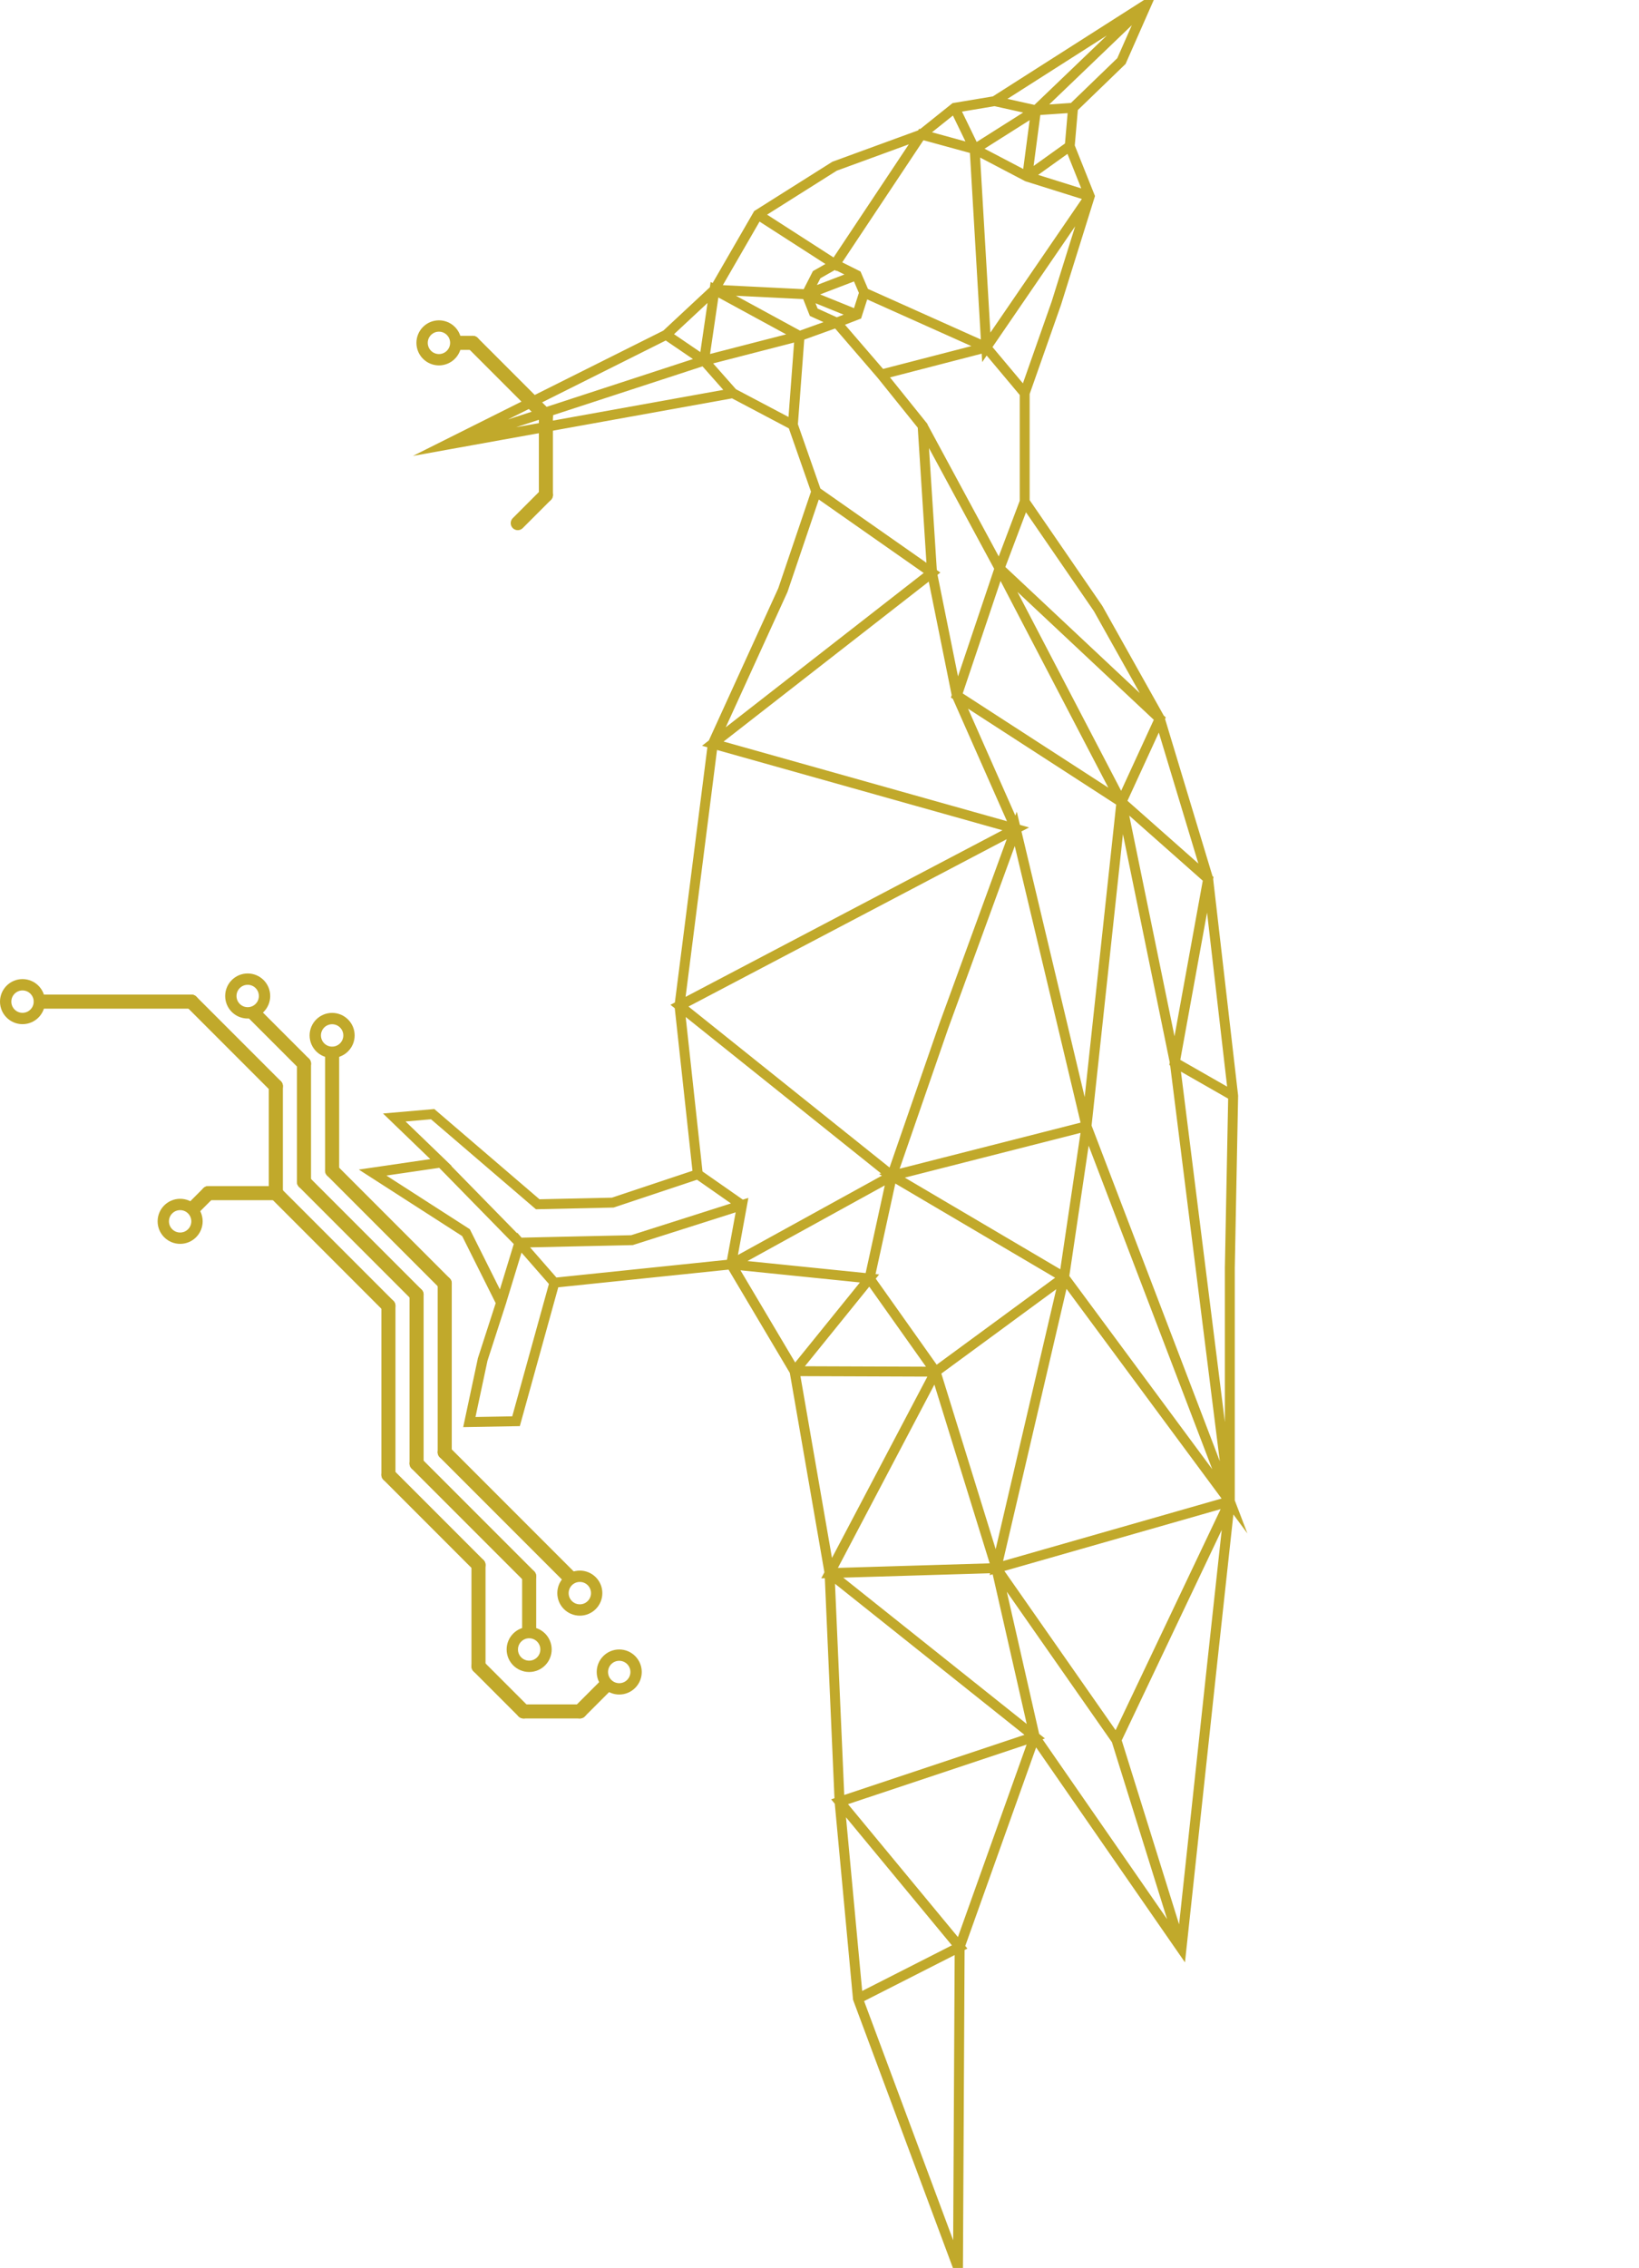 <?xml version="1.0" encoding="UTF-8" standalone="no"?>
<svg
   xmlns:dc="http://purl.org/dc/elements/1.1/"
   xmlns:cc="http://creativecommons.org/ns#"
   xmlns:rdf="http://www.w3.org/1999/02/22-rdf-syntax-ns#"
   xmlns:svg="http://www.w3.org/2000/svg"
   xmlns="http://www.w3.org/2000/svg"
   version="1.1"
   id="svg2"
   viewBox="0 0 496.372 686.367"
   height="193.708mm"
   width="140.087mm">
  <defs
     id="defs4" />
  <g
     transform="translate(-283.47,-145.451)"
     id="layer1">
    <path
       d="M 435.206,539.71 440.762,521.527 451.368,533.649 M 494.805,500.819 508.189,510.163 M 417.023,497.283 440.762,521.527 474.854,520.769 508.189,510.163 504.906,528.093 M 621.579,672.04 655.924,599.814 M 543.292,750.327 574.102,734.669 537.736,690.728 596.83,671.03 534.706,621.532 M 566.809,560.576 534.706,621.532 585.213,620.017 596.83,671.03 M 562.88,274.326 586.184,317.451 573.238,355.934 623.094,388.187 612.523,486.291 655.924,599.814 605.738,532.005 585.213,620.017 655.924,599.814 M 586.184,317.451 634.711,362.933 623.094,388.187 649.358,411.42 639.257,466.979 656.934,477.08 M 612.523,486.291 553.595,501.291 605.738,532.005 M 530.665,294.243 565.738,318.791 499.351,370.509 591.095,396.291 489.249,449.806 553.595,501.291 504.906,528.093 546.809,532.362 524.099,560.418 M 499.856,233.128 527.761,234.517 M 550.38,258.791 536.852,243.104 525.614,247.144 M 582.166,250.576 545.186,234.012 M 512.988,210.4 536.347,225.426 562.485,186.156 578.647,190.576 582.166,250.576 613.498,204.844 M 566.809,560.576 585.213,620.017 621.579,672.04 641.277,735.174 M 524.099,560.418 566.809,560.576 M 593.8,297.273 586.184,317.451 623.094,388.187 639.257,466.979 655.924,599.814 M 591.095,396.291 573.238,355.934 565.738,318.791 562.88,274.326 550.38,258.791 582.166,250.576 593.8,264.443 M 591.095,396.291 569.309,455.934 553.595,501.291 546.809,532.362 566.809,560.576 605.738,532.005 612.523,486.291 Z M 584.708,176.055 597.209,178.833 608.447,178.075 M 597.209,178.833 594.557,198.91 M 630.67,146.76 597.209,178.833 578.647,190.576 M 607.437,189.692 594.557,198.91 M 572.587,178.075 578.647,190.576 594.557,198.91 613.498,204.844 M 542.913,228.709 527.761,234.517 543.04,240.705 M 536.347,225.426 542.913,228.709 545.186,234.012 543.04,240.705 536.852,243.104 529.908,239.947 527.761,234.517 530.792,228.583 Z M 496.699,254.594 499.856,233.128 525.614,247.144 523.594,274.04 M 505.411,264.443 496.699,254.594 485.208,246.766 M 525.614,247.144 496.699,254.594 418.538,280.101 M 418.538,280.101 485.208,246.766 499.856,233.128 512.988,210.4 536.221,195.753 562.485,186.156 572.587,178.075 584.708,176.055 630.67,146.76 623.094,163.933 608.447,178.075 607.437,189.692 613.498,204.844 603.396,237.169 593.8,264.443 V 297.273 L 616.023,329.598 634.711,362.933 649.358,411.42 656.934,477.08 655.924,529.103 V 599.814 L 650.368,650.827 641.277,735.174 596.83,671.03 574.102,734.669 573.597,831.644 543.292,750.327 537.736,690.728 534.706,621.532 524.099,560.418 504.906,528.093 451.368,533.649 439.752,575.57 425.609,575.823 429.65,556.882 435.206,539.71 424.599,518.497 396.315,500.314 417.023,497.283 402.881,483.646 414.498,482.636 446.317,509.91 469.046,509.405 494.805,500.819 489.249,449.806 499.351,370.509 520.564,324.042 530.665,294.243 523.594,274.04 505.411,264.443 Z"
       style="fill:none;fill-rule:evenodd;stroke:#c1a92b;stroke-width:3;stroke-linecap:butt;stroke-linejoin:miter;stroke-miterlimit:16.4;stroke-dasharray:none;stroke-opacity:1"
       id="path4290" />
    <path
       id="path1022"
       d="M 346.549,506.548 342.013,511.085"
       style="fill:none;fill-opacity:1;stroke:#c1a92b;stroke-width:4.262;stroke-linecap:round;stroke-linejoin:round;stroke-opacity:1" />
    <path
       id="path1024"
       d="M 367.008,506.548 H 346.549"
       style="fill:none;fill-opacity:1;stroke:#c1a92b;stroke-width:4.262;stroke-linecap:round;stroke-linejoin:round;stroke-opacity:1" />
    <path
       id="path1026"
       d="M 459.07,663.395 467.049,655.416"
       style="fill:none;fill-opacity:1;stroke:#c1a92b;stroke-width:4.262;stroke-linecap:round;stroke-linejoin:round;stroke-opacity:1" />
    <path
       id="path1028"
       d="M 442.021,663.395 H 459.07"
       style="fill:none;fill-opacity:1;stroke:#c1a92b;stroke-width:4.262;stroke-linecap:round;stroke-linejoin:round;stroke-opacity:1" />
    <path
       id="path1030"
       d="M 341.435,448.583 295.882,448.583"
       style="fill:none;fill-opacity:1;stroke:#c1a92b;stroke-width:4.262;stroke-linecap:round;stroke-linejoin:round;stroke-opacity:1" />
    <path
       id="path1032"
       d="M 442.021,663.395 428.382,649.756"
       style="fill:none;fill-opacity:1;stroke:#c1a92b;stroke-width:4.262;stroke-linecap:round;stroke-linejoin:round;stroke-opacity:1" />
    <path
       id="path1034"
       d="M 428.382,649.756 V 619.069"
       style="fill:none;fill-opacity:1;stroke:#c1a92b;stroke-width:4.262;stroke-linecap:round;stroke-linejoin:round;stroke-opacity:1" />
    <path
       id="path1036"
       d="M 428.382,619.069 401.105,591.791"
       style="fill:none;fill-opacity:1;stroke:#c1a92b;stroke-width:4.262;stroke-linecap:round;stroke-linejoin:round;stroke-opacity:1" />
    <path
       id="path1038"
       d="M 401.105,591.791 V 540.645"
       style="fill:none;fill-opacity:1;stroke:#c1a92b;stroke-width:4.262;stroke-linecap:round;stroke-linejoin:round;stroke-opacity:1" />
    <path
       id="path1040"
       d="M 401.105,540.645 367.008,506.548"
       style="fill:none;fill-opacity:1;stroke:#c1a92b;stroke-width:4.262;stroke-linecap:round;stroke-linejoin:round;stroke-opacity:1" />
    <path
       id="path1042"
       d="M 367.008,506.548 V 474.156"
       style="fill:none;fill-opacity:1;stroke:#c1a92b;stroke-width:4.262;stroke-linecap:round;stroke-linejoin:round;stroke-opacity:1" />
    <path
       id="path1044"
       d="M 367.008,474.156 341.435,448.583"
       style="fill:none;fill-opacity:1;stroke:#c1a92b;stroke-width:4.262;stroke-linecap:round;stroke-linejoin:round;stroke-opacity:1" />
    <path
       id="path1046"
       d="M 443.726,622.479 V 638.958"
       style="fill:none;fill-opacity:1;stroke:#c1a92b;stroke-width:4.262;stroke-linecap:round;stroke-linejoin:round;stroke-opacity:1" />
    <path
       id="path1048"
       d="M 409.629,588.381 443.726,622.479"
       style="fill:none;fill-opacity:1;stroke:#c1a92b;stroke-width:4.262;stroke-linecap:round;stroke-linejoin:round;stroke-opacity:1" />
    <path
       id="path1050"
       d="M 360.373,452.178 375.532,467.337"
       style="fill:none;fill-opacity:1;stroke:#c1a92b;stroke-width:4.262;stroke-linecap:round;stroke-linejoin:round;stroke-opacity:1" />
    <path
       id="path1054"
       d="M 375.532,503.139 409.629,537.236"
       style="fill:none;fill-opacity:1;stroke:#c1a92b;stroke-width:4.262;stroke-linecap:round;stroke-linejoin:round;stroke-opacity:1" />
    <path
       id="path1056"
       d="M 375.532,467.337 V 503.139"
       style="fill:none;fill-opacity:1;stroke:#c1a92b;stroke-width:4.262;stroke-linecap:round;stroke-linejoin:round;stroke-opacity:1" />
    <path
       id="path1058"
       d="M 409.629,537.236 V 588.381"
       style="fill:none;fill-opacity:1;stroke:#c1a92b;stroke-width:4.262;stroke-linecap:round;stroke-linejoin:round;stroke-opacity:1" />
    <path
       id="path1062"
       d="M 418.153,533.826 V 584.972"
       style="fill:none;fill-opacity:1;stroke:#c1a92b;stroke-width:4.262;stroke-linecap:round;stroke-linejoin:round;stroke-opacity:1" />
    <path
       id="path1064"
       d="M 384.056,464.437 V 499.729"
       style="fill:none;fill-opacity:1;stroke:#c1a92b;stroke-width:4.262;stroke-linecap:round;stroke-linejoin:round;stroke-opacity:1" />
    <path
       id="path1066"
       d="M 384.056,499.729 418.153,533.826"
       style="fill:none;fill-opacity:1;stroke:#c1a92b;stroke-width:4.262;stroke-linecap:round;stroke-linejoin:round;stroke-opacity:1" />
    <path
       id="path1068"
       d="M 418.153,584.972 456.035,622.853"
       style="fill:none;fill-opacity:1;stroke:#c1a92b;stroke-width:4.262;stroke-linecap:round;stroke-linejoin:round;stroke-opacity:1" />
    <g
       id="g5084-4"
       style="fill:#c2c2c2;fill-opacity:1;stroke:#c2c2c2;stroke-width:1;stroke-linecap:round;stroke-linejoin:round;stroke-opacity:1"
       transform="matrix(1.7048558e-5,0,0,1.7048558e-5,-3510.191,-1243.2)" />
    <g
       id="g887">
      <path
         style="fill:none;fill-opacity:1;stroke:#c1a92b;stroke-width:4.262;stroke-linecap:round;stroke-linejoin:round;stroke-opacity:1"
         d="M 448.796,295.246 440.272,303.77"
         id="path1076" />
      <path
         style="fill:none;fill-opacity:1;stroke:#c1a92b;stroke-width:4.262;stroke-linecap:round;stroke-linejoin:round;stroke-opacity:1"
         d="M 422.029,249.215 426.633,249.215"
         id="path1070" />
      <path
         style="fill:none;fill-opacity:0;stroke:#c1a92b;stroke-width:4.262;stroke-linecap:round;stroke-linejoin:round;stroke-opacity:1"
         d="M 426.633,249.215 448.796,271.378"
         id="path1072" />
      <path
         style="fill:none;fill-opacity:1;stroke:#c1a92b;stroke-width:4.262;stroke-linecap:round;stroke-linejoin:round;stroke-opacity:1"
         d="M 448.796,271.378 V 295.246"
         id="path1074" />
      <circle
         style="opacity:1;fill:none;fill-opacity:1;fill-rule:evenodd;stroke:#c1a92b;stroke-width:3.432;stroke-linecap:butt;stroke-linejoin:miter;stroke-miterlimit:4;stroke-dasharray:none;stroke-opacity:1"
         id="path879"
         cx="416.404"
         cy="249.215"
         r="5.103" />
    </g>
    <circle
       style="opacity:1;fill:none;fill-opacity:1;fill-rule:evenodd;stroke:#c1a92b;stroke-width:3.432;stroke-linecap:butt;stroke-linejoin:miter;stroke-miterlimit:4;stroke-dasharray:none;stroke-opacity:1"
       id="path879-3"
       cx="358.483"
       cy="446.878"
       r="5.103" />
    <circle
       style="opacity:1;fill:none;fill-opacity:1;fill-rule:evenodd;stroke:#c1a92b;stroke-width:3.432;stroke-linecap:butt;stroke-linejoin:miter;stroke-miterlimit:4;stroke-dasharray:none;stroke-opacity:1"
       id="path879-3-6"
       cx="290.289"
       cy="448.583"
       r="5.103" />
    <circle
       style="opacity:1;fill:none;fill-opacity:1;fill-rule:evenodd;stroke:#c1a92b;stroke-width:3.432;stroke-linecap:butt;stroke-linejoin:miter;stroke-miterlimit:4;stroke-dasharray:none;stroke-opacity:1"
       id="path879-3-7"
       cx="384.056"
       cy="458.812"
       r="5.103" />
    <circle
       style="opacity:1;fill:none;fill-opacity:1;fill-rule:evenodd;stroke:#c1a92b;stroke-width:3.432;stroke-linecap:butt;stroke-linejoin:miter;stroke-miterlimit:4;stroke-dasharray:none;stroke-opacity:1"
       id="path879-3-5"
       cx="338.025"
       cy="515.073"
       r="5.103" />
    <circle
       style="opacity:1;fill:none;fill-opacity:1;fill-rule:evenodd;stroke:#c1a92b;stroke-width:3.432;stroke-linecap:butt;stroke-linejoin:miter;stroke-miterlimit:4;stroke-dasharray:none;stroke-opacity:1"
       id="path879-3-3"
       cx="459.07"
       cy="627.593"
       r="5.103" />
    <circle
       style="opacity:1;fill:none;fill-opacity:1;fill-rule:evenodd;stroke:#c1a92b;stroke-width:3.432;stroke-linecap:butt;stroke-linejoin:miter;stroke-miterlimit:4;stroke-dasharray:none;stroke-opacity:1"
       id="path879-3-56"
       cx="443.726"
       cy="644.642"
       r="5.103" />
    <circle
       style="opacity:1;fill:none;fill-opacity:1;fill-rule:evenodd;stroke:#c1a92b;stroke-width:3.432;stroke-linecap:butt;stroke-linejoin:miter;stroke-miterlimit:4;stroke-dasharray:none;stroke-opacity:1"
       id="path879-3-2"
       cx="471.004"
       cy="651.461"
       r="5.103" />
  </g>
</svg>
